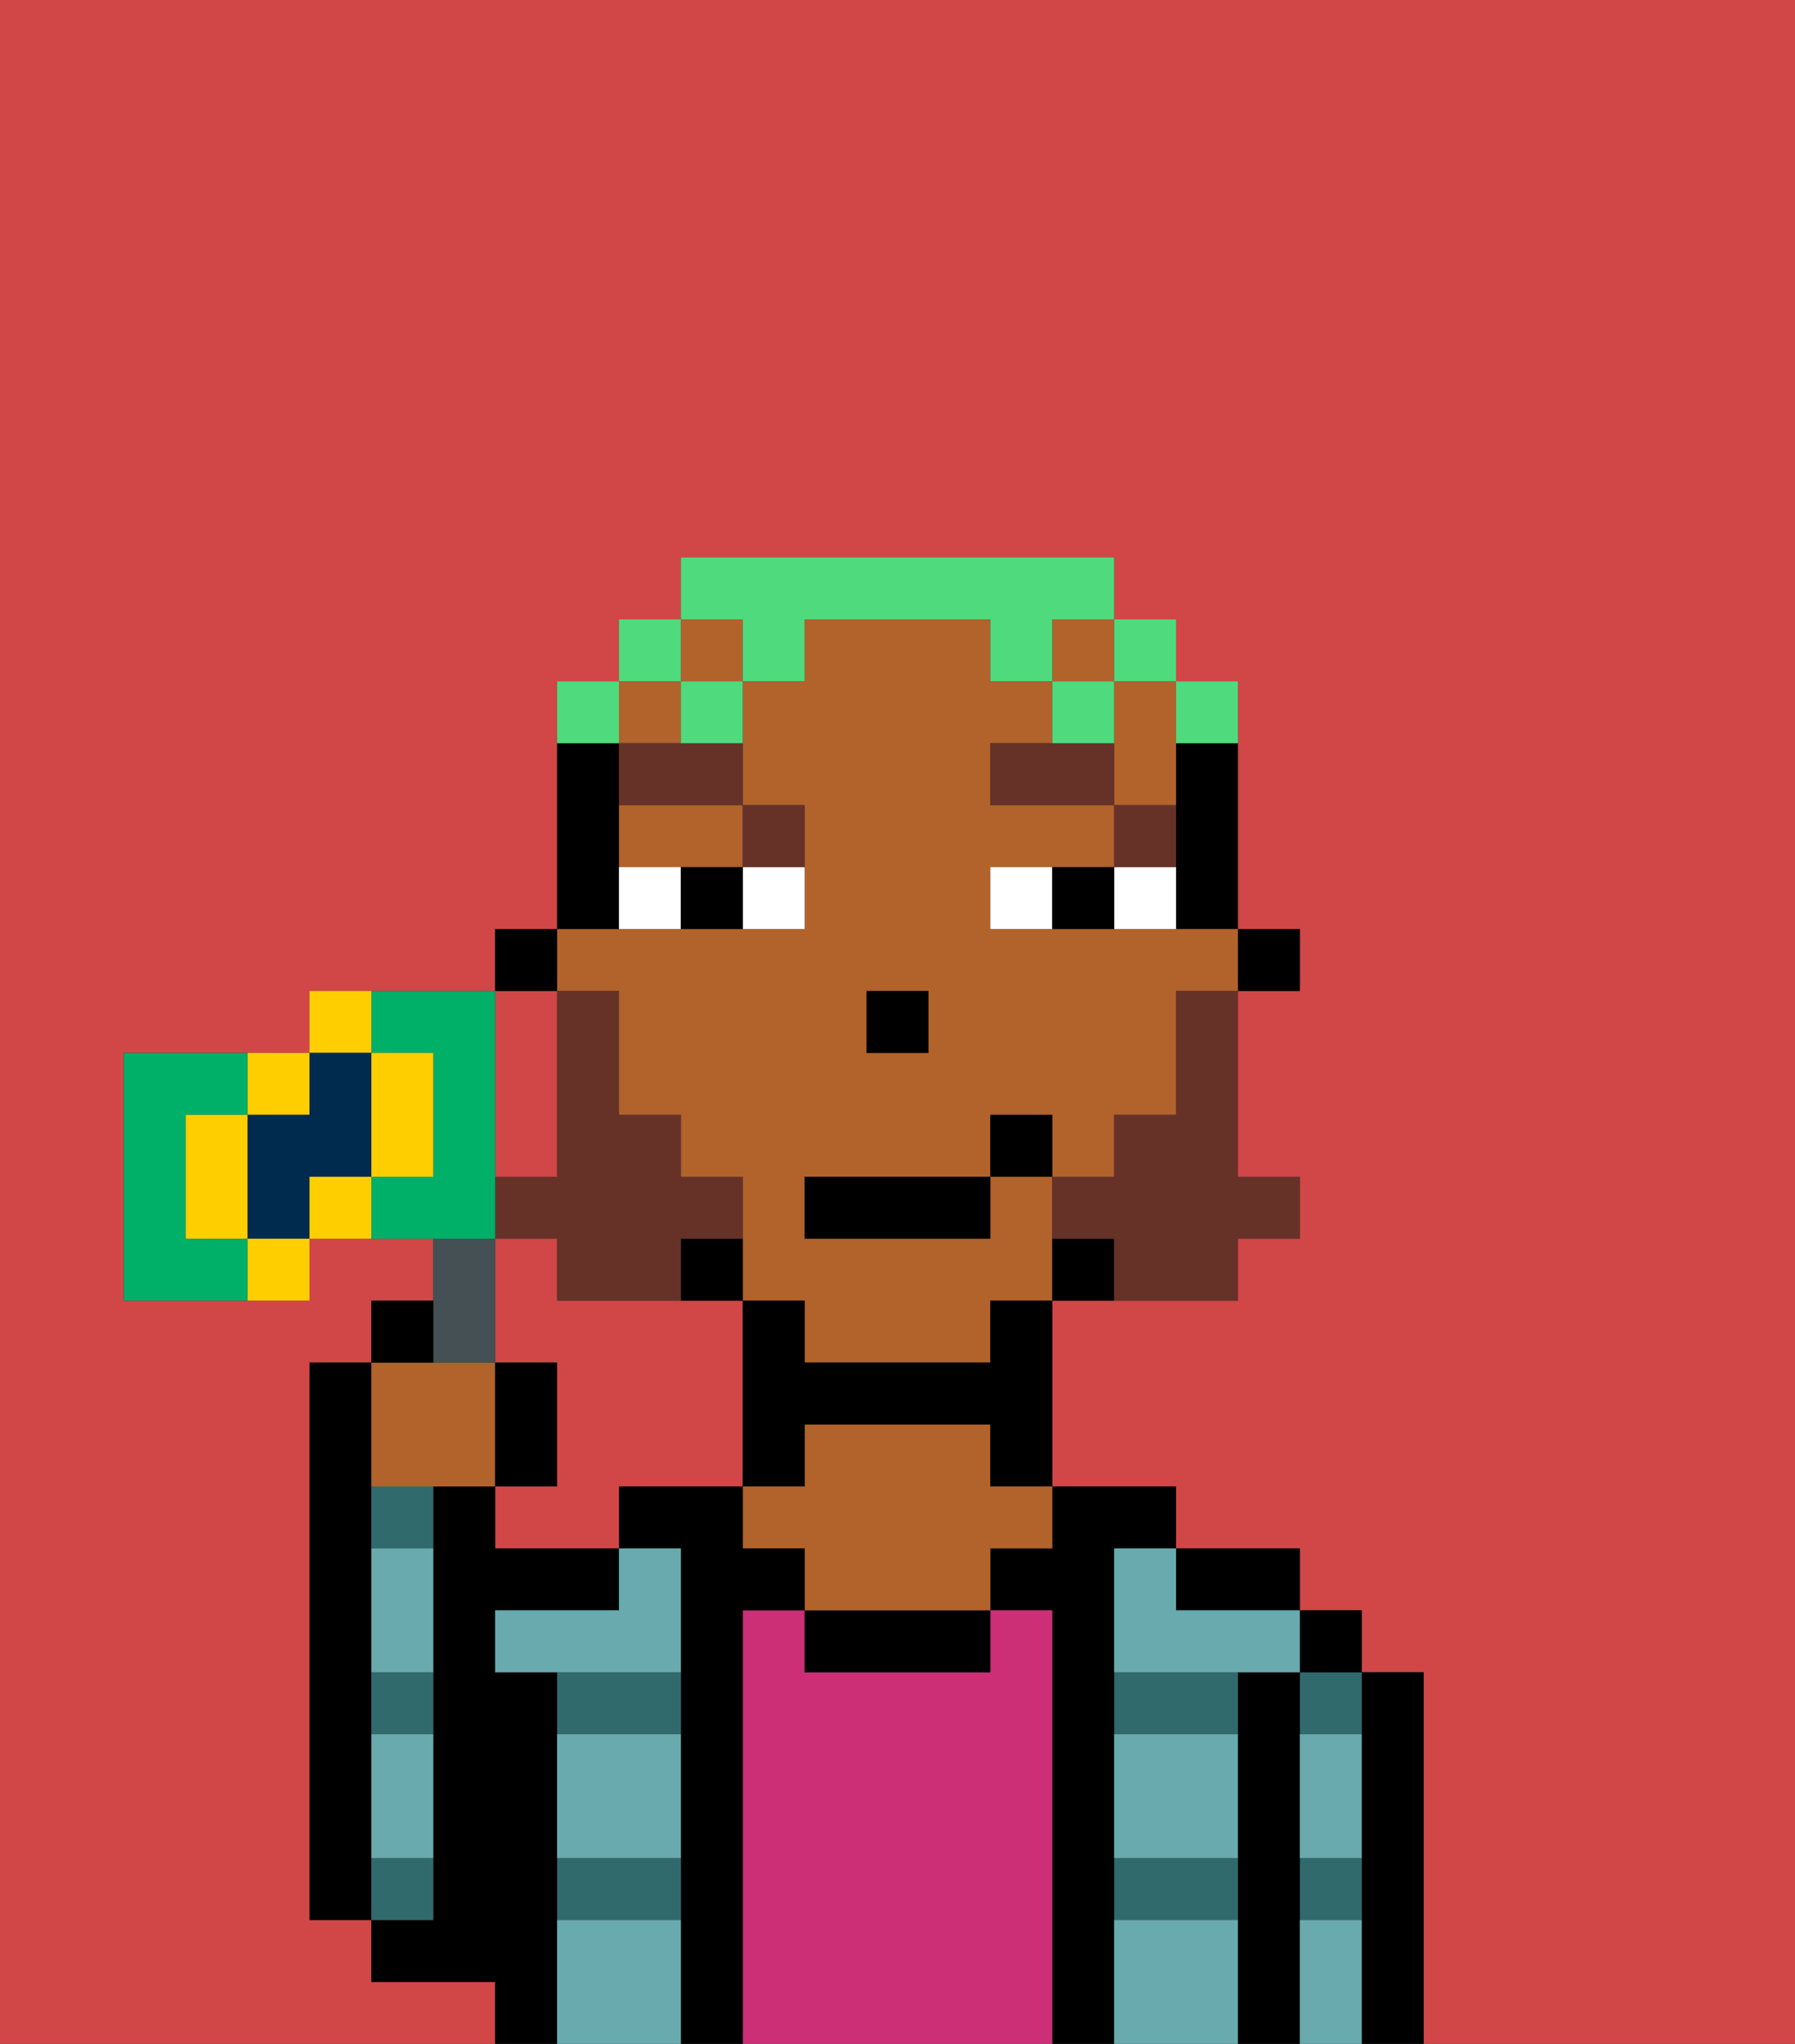 <svg xmlns="http://www.w3.org/2000/svg" viewBox="0 0 29 33"><rect x="0" y="0" width="29" height="33" fill="#333333" stroke="none"/><defs><style>polygon,rect,path{shape-rendering:crispedges;}.ma116-1{fill:#d14646;}.ma116-2{fill:#000000;}.ma116-3{fill:#316a6d;}.ma116-4{fill:#cc2f76;}.ma116-5{fill:#b2622b;}.ma116-6{fill:#68aaad;}.ma116-7{fill:#ffffff;}.ma116-8{fill:#663228;}.ma116-9{fill:#663228;}.ma116-10{fill:#4fdb7d;}.ma116-11{fill:#455054;}.ma116-12{fill:#00af68;}.ma116-13{fill:#ffce00;}.ma116-14{fill:#002b4f;}</style></defs><path class="ma116-1" d="M12,21H9V20H8v2H9v2H8v1h2V24h2V21Z"/><path class="ma116-1" d="M8,19H9V16H8v3Z"/><path class="ma116-1" d="M0,33H8V32H6V31H5V22H6V21H7V20H5v1H2V17H5V16H8V15H9V11h1V10h1V9h7v1h1v1h1v4h1v1H20v3h1v1H20v1H17v3h2v1h2v1h1v1h1v6h6V0H0Z"/><path class="ma116-2" d="M6,29V22H5v9H6V29Z"/><path class="ma116-2" d="M23,27H22v6h1V27Z"/><path class="ma116-3" d="M21,31h1V30H21Z"/><path class="ma116-3" d="M21,28h1V27H21Z"/><rect class="ma116-2" x="21" y="26" width="1" height="1"/><path class="ma116-2" d="M21,30V27H20v6h1V30Z"/><path class="ma116-3" d="M18,28h2V27H18Z"/><path class="ma116-3" d="M18,31h2V30H18Z"/><path class="ma116-2" d="M20,26h1V25H19v1Z"/><path class="ma116-2" d="M18,30V25h1V24H17v1H16v1h1v7h1V30Z"/><path class="ma116-4" d="M17,26H16v1H13V26H12v7h5V26Z"/><path class="ma116-2" d="M13,26v1h3V26H13Z"/><path class="ma116-5" d="M16,23H13v1H12v1h1v1h3V25h1V24H16Z"/><path class="ma116-2" d="M12,26h1V25H12V24H10v1h1v8h1V26Z"/><path class="ma116-3" d="M9,28h2V27H9Z"/><path class="ma116-3" d="M9,31h2V30H9Z"/><path class="ma116-2" d="M9,30V27H8V26h2V25H8V24H7v7H6v1H8v1H9V30Z"/><path class="ma116-3" d="M6,25H7V24H6Z"/><path class="ma116-3" d="M7,30H6v1H7Z"/><path class="ma116-3" d="M6,28H7V27H6Z"/><path class="ma116-6" d="M18,31v2h2V31Z"/><path class="ma116-6" d="M9,31v2h2V31Z"/><path class="ma116-6" d="M18,29v1h2V28H18Z"/><path class="ma116-6" d="M9,29v1h2V28H9Z"/><path class="ma116-6" d="M18,26v1h3V26H19V25H18Z"/><path class="ma116-6" d="M9,26H8v1h3V25H10v1Z"/><path class="ma116-6" d="M6,29v1H7V28H6Z"/><path class="ma116-6" d="M6,26v1H7V25H6Z"/><path class="ma116-6" d="M21,31v2h1V31Z"/><path class="ma116-6" d="M21,29v1h1V28H21Z"/><rect class="ma116-2" x="20" y="15" width="1" height="1"/><path class="ma116-2" d="M19,13v2h1V12H19Z"/><path class="ma116-5" d="M10,16v2h1v1h1v2h1v1h3V21h1V19H16v1H13V19h3V18h1v1h1V18h1V16h1V15H16V14h2V13H16V12h1V11H16V10H13v1H12v2h1v2H9v1Zm4,0h1v1H14Z"/><path class="ma116-5" d="M18,12v1h1V11H18Z"/><rect class="ma116-5" x="17" y="10" width="1" height="1"/><rect class="ma116-5" x="11" y="10" width="1" height="1"/><rect class="ma116-5" x="10" y="11" width="1" height="1"/><path class="ma116-5" d="M10,14h2V13H10Z"/><path class="ma116-2" d="M17,20v1h1V20Z"/><path class="ma116-2" d="M16,22H13V21H12v3h1V23h3v1h1V21H16Z"/><path class="ma116-2" d="M11,21h1V20H11Z"/><path class="ma116-2" d="M10,14V12H9v3h1Z"/><rect class="ma116-2" x="8" y="15" width="1" height="1"/><rect class="ma116-2" x="14" y="16" width="1" height="1"/><path class="ma116-7" d="M12,15h1V14H12Z"/><path class="ma116-7" d="M10,14v1h1V14Z"/><path class="ma116-7" d="M18,14v1h1V14Z"/><path class="ma116-7" d="M16,14v1h1V14Z"/><path class="ma116-2" d="M11,14v1h1V14Z"/><path class="ma116-2" d="M17,14v1h1V14Z"/><path class="ma116-8" d="M19,13H18v1h1Z"/><polygon class="ma116-8" points="17 12 16 12 16 13 18 13 18 12 17 12"/><path class="ma116-8" d="M13,14V13H12v1Z"/><path class="ma116-8" d="M10,12v1h2V12H10Z"/><path class="ma116-9" d="M19,17v1H18v1H17v1h1v1h2V20h1V19H20V16H19Z"/><path class="ma116-9" d="M9,21h2V20h1V19H11V18H10V16H9v3H8v1H9Z"/><rect class="ma116-2" x="13" y="19" width="3" height="1"/><rect class="ma116-2" x="16" y="18" width="1" height="1"/><path class="ma116-10" d="M20,12V11H19v1Z"/><rect class="ma116-10" x="18" y="10" width="1" height="1"/><path class="ma116-10" d="M12,11h1V10h3v1h1V10h1V9H11v1h1Z"/><rect class="ma116-10" x="17" y="11" width="1" height="1"/><path class="ma116-10" d="M11,12h1V11H11Z"/><rect class="ma116-10" x="10" y="10" width="1" height="1"/><path class="ma116-10" d="M10,11H9v1h1Z"/><path class="ma116-5" d="M7,24H8V22H6v2Z"/><path class="ma116-11" d="M8,22V20H7v2Z"/><path class="ma116-12" d="M3,20V18H4V17H2v4H4V20Z"/><path class="ma116-12" d="M8,19V16H6v1H7v2H6v1H8Z"/><path class="ma116-2" d="M7,21H6v1H7Z"/><path class="ma116-2" d="M9,22H8v2H9Z"/><path class="ma116-13" d="M3,19v1H4V18H3Z"/><path class="ma116-13" d="M5,18V17H4v1Z"/><path class="ma116-13" d="M6,16H5v1H6Z"/><path class="ma116-14" d="M6,19V17H5v1H4v2H5V19Z"/><path class="ma116-13" d="M4,21H5V20H4Z"/><path class="ma116-13" d="M5,19v1H6V19Z"/><path class="ma116-13" d="M7,19V17H6v2Z"/></svg>